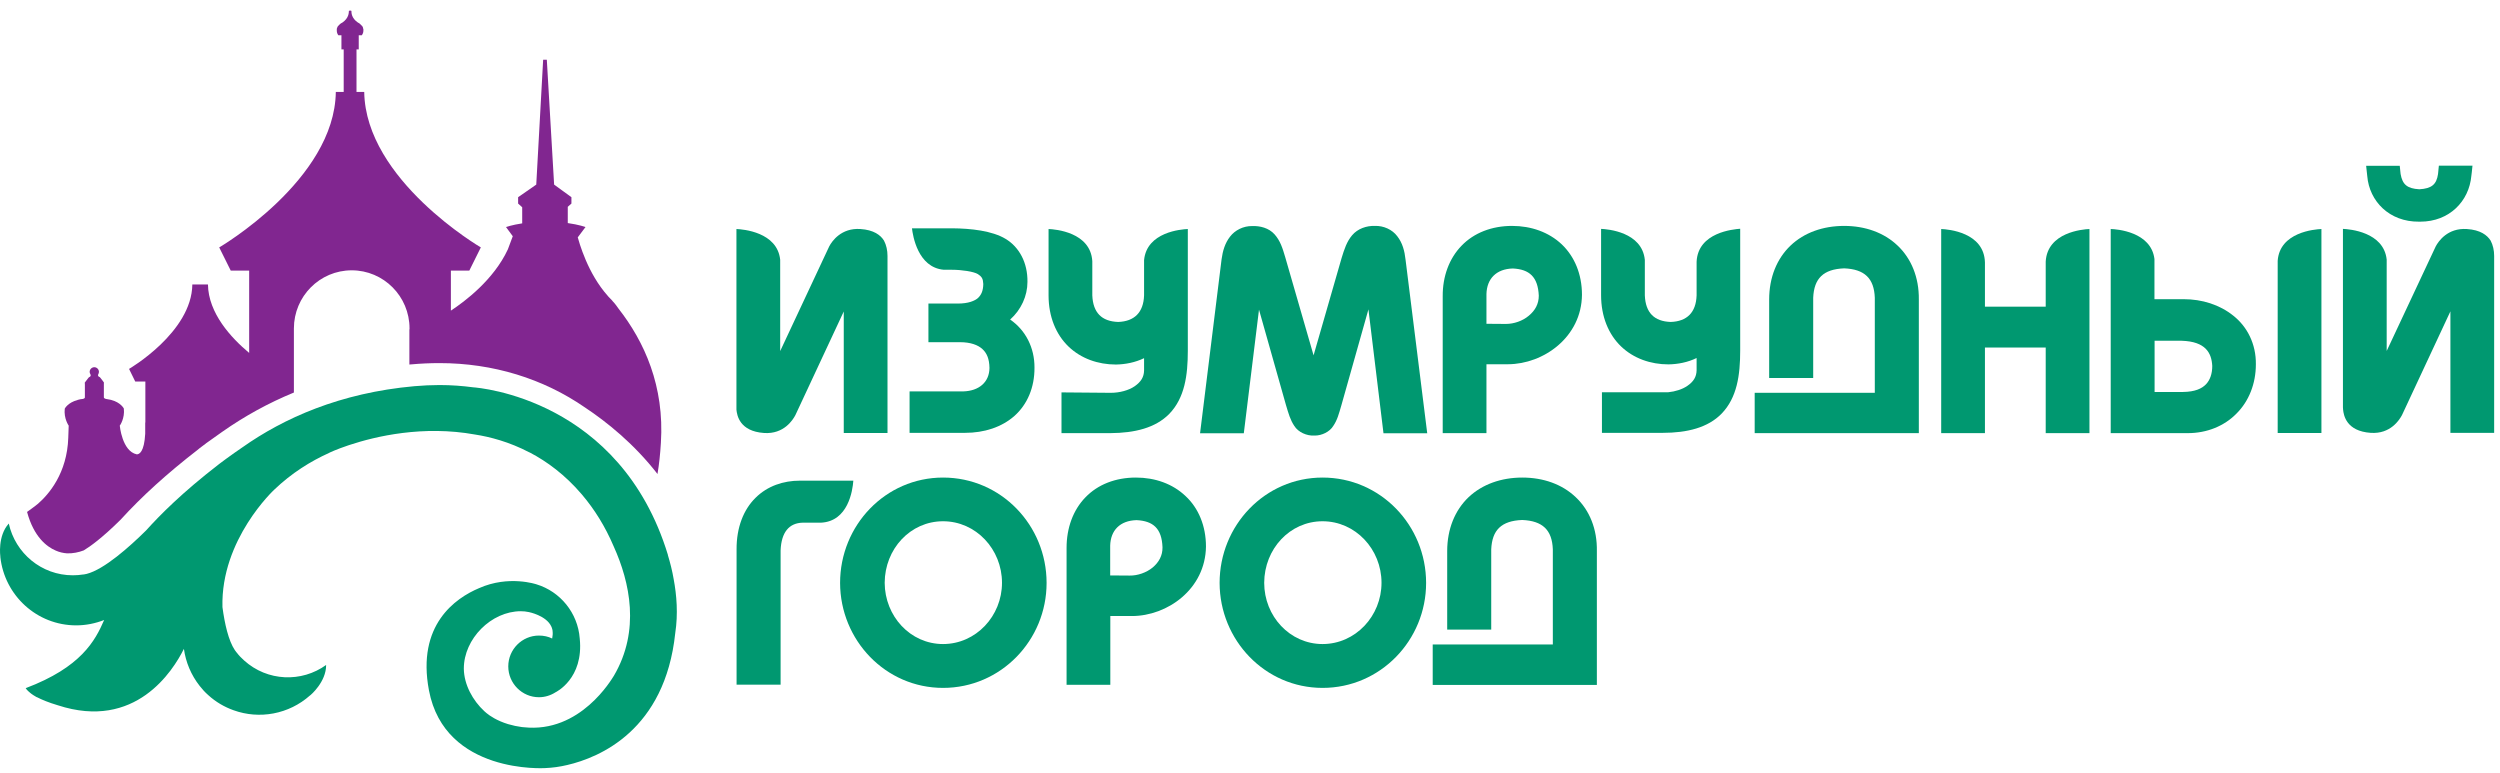 <svg width="165" height="51" viewBox="0 0 165 51" fill="none" xmlns="http://www.w3.org/2000/svg">
<path d="M44.464 38.231C44.371 37.68 44.232 37.139 44.074 36.616L44.083 36.625C40.936 26.319 31.597 25.59 31.225 25.562C30.52 25.469 29.786 25.413 29.025 25.413H28.997C28.459 25.413 27.911 25.441 27.354 25.488C22.443 25.927 18.711 27.607 15.991 29.53C15.647 29.764 15.304 30.006 14.97 30.249C14.923 30.286 14.877 30.314 14.83 30.352C14.71 30.445 14.589 30.538 14.468 30.622C11.999 32.527 10.541 34.011 9.641 35.01C8.545 36.093 6.883 37.577 5.723 37.876C5.658 37.886 5.602 37.904 5.537 37.913C5.528 37.913 5.519 37.913 5.509 37.913C5.277 37.951 5.045 37.969 4.804 37.969C2.734 37.969 1.007 36.504 0.58 34.553C-0.172 35.383 0.023 36.728 0.023 36.728C0.023 36.737 0.023 36.746 0.023 36.765C0.301 39.304 2.437 41.274 5.027 41.274C5.677 41.274 6.299 41.144 6.874 40.92C6.28 42.292 5.352 44.038 1.694 45.419C1.694 45.419 1.777 45.559 1.991 45.727C1.991 45.727 2.102 45.83 2.381 45.989C2.39 45.989 2.39 45.998 2.399 45.998H2.39C2.39 45.998 2.399 45.998 2.418 46.008C2.437 46.017 2.446 46.026 2.464 46.026C2.752 46.175 3.188 46.362 3.82 46.549C8.935 48.22 11.414 44.28 12.138 42.824C12.259 43.702 12.611 44.551 13.178 45.27C13.345 45.485 13.531 45.69 13.744 45.877C14.245 46.334 14.812 46.661 15.415 46.876C17.114 47.492 19.064 47.146 20.465 45.895C20.475 45.886 20.484 45.886 20.493 45.877C20.493 45.877 21.533 45.009 21.524 43.888C19.909 45.055 17.652 44.981 16.111 43.59C15.935 43.431 15.768 43.263 15.629 43.076C15.619 43.067 15.619 43.057 15.61 43.057C15.573 43.011 15.536 42.955 15.499 42.908C15.081 42.283 14.83 41.181 14.682 40.07C14.561 35.598 18.098 32.321 18.098 32.321C19.249 31.22 20.493 30.445 21.737 29.885L21.747 29.875C21.747 29.875 22.192 29.661 22.972 29.399C23.009 29.39 23.046 29.371 23.084 29.362C24.782 28.802 27.911 28.055 31.365 28.681C32.321 28.83 33.602 29.157 34.939 29.857C34.948 29.857 34.957 29.866 34.967 29.866C36.109 30.464 37.297 31.341 38.383 32.611C38.383 32.611 38.402 32.63 38.43 32.667C39.219 33.6 39.934 34.721 40.509 36.074C41.568 38.418 42.273 41.61 40.518 44.598C40.388 44.794 38.309 48.416 34.558 47.996C34.521 47.996 34.484 47.987 34.447 47.987C34.15 47.949 33.843 47.884 33.528 47.791C32.794 47.566 32.321 47.24 32.107 47.062C32.061 47.025 32.014 46.978 31.968 46.941C31.198 46.231 30.631 45.186 30.613 44.15C30.613 44.14 30.613 44.131 30.613 44.122C30.613 42.161 32.423 40.341 34.373 40.341C34.549 40.341 34.725 40.359 34.902 40.397C34.902 40.397 36.053 40.621 36.387 41.349C36.415 41.405 36.434 41.47 36.452 41.536C36.461 41.573 36.471 41.61 36.471 41.657C36.489 41.806 36.48 41.965 36.443 42.142C36.183 42.012 35.886 41.947 35.57 41.947C34.456 41.947 33.546 42.861 33.546 43.982C33.546 45.102 34.456 46.017 35.57 46.017C35.969 46.017 36.35 45.895 36.666 45.69C36.666 45.69 38.541 44.803 38.262 42.133C38.133 40.443 36.972 39.043 35.412 38.567C35.412 38.567 33.583 37.941 31.615 38.819C30.065 39.472 27.493 41.237 28.31 45.559C29.359 51.123 35.979 50.694 35.979 50.694C36.452 50.675 36.944 50.61 37.446 50.489C39.572 49.994 43.888 48.192 44.566 41.788C44.761 40.509 44.659 39.276 44.464 38.231Z" fill="#009870"/>
<path d="M92.22 15.592C91.886 15.144 91.31 14.892 90.744 14.91C90.196 14.892 89.611 15.088 89.24 15.527C88.887 15.947 88.729 16.432 88.543 17.039L86.696 23.453L84.83 16.992C84.644 16.357 84.496 15.891 84.124 15.47C83.744 15.041 83.159 14.901 82.648 14.92C82.064 14.91 81.507 15.191 81.181 15.62C80.847 16.049 80.699 16.563 80.624 17.114L79.204 28.596H82.091L83.094 20.437L84.876 26.739C85.044 27.299 85.155 27.709 85.424 28.111C85.684 28.531 86.26 28.774 86.724 28.746C86.752 28.746 86.77 28.746 86.798 28.746C87.225 28.746 87.754 28.512 87.996 28.111C88.265 27.719 88.367 27.308 88.534 26.739L90.317 20.418L91.31 28.596H94.197L92.768 17.151C92.703 16.553 92.563 16.031 92.22 15.592Z" fill="#009870"/>
<path d="M99.796 14.91C98.459 14.91 97.28 15.368 96.463 16.217C95.646 17.057 95.21 18.243 95.219 19.55V28.587H98.106V24.04H99.536C101.866 24.031 104.382 22.257 104.41 19.457C104.41 18.094 103.918 16.927 103.073 16.124C102.219 15.321 101.058 14.91 99.796 14.91ZM100.901 20.838C100.492 21.184 99.916 21.38 99.387 21.38L98.106 21.37V19.401C98.134 18.402 98.747 17.748 99.852 17.72C100.938 17.776 101.504 18.271 101.56 19.513C101.56 20.063 101.318 20.493 100.901 20.838Z" fill="#009870"/>
<path d="M66.67 21.09C67.394 20.446 67.812 19.531 67.812 18.607C67.831 17.346 67.273 16.31 66.373 15.768C65.482 15.227 64.071 15.078 62.845 15.068H60.19C60.246 15.544 60.571 17.654 62.288 17.804H62.817C63.477 17.804 64.275 17.925 64.544 18.093C64.804 18.27 64.878 18.383 64.897 18.747C64.888 19.195 64.767 19.456 64.553 19.662C64.331 19.858 63.922 20.035 63.207 20.035H61.276V22.584H63.356C64.061 22.584 64.544 22.77 64.832 23.032C65.12 23.293 65.296 23.666 65.305 24.283C65.296 25.235 64.6 25.804 63.579 25.832H60.032V28.568H63.69C64.962 28.568 66.113 28.194 66.958 27.447C67.803 26.691 68.285 25.571 68.276 24.264C68.285 22.957 67.691 21.79 66.67 21.09Z" fill="#009870"/>
<path d="M75.509 17.169V19.494C75.472 20.623 74.868 21.211 73.8 21.249C72.714 21.211 72.139 20.642 72.092 19.494V17.234C71.972 15.321 69.651 15.134 69.205 15.115V19.494C69.205 20.903 69.697 22.08 70.523 22.873C71.35 23.667 72.473 24.059 73.652 24.059C74.283 24.049 74.933 23.919 75.509 23.639V24.451C75.499 24.89 75.305 25.198 74.896 25.487C74.497 25.767 73.884 25.926 73.318 25.926L70.059 25.898V28.587H73.281C74.905 28.577 76.261 28.241 77.171 27.317C78.192 26.262 78.396 24.768 78.396 23.153V15.115C77.96 15.134 75.685 15.311 75.509 17.169Z" fill="#009870"/>
<path d="M125.241 16.208C124.34 15.349 123.096 14.91 121.713 14.91C120.33 14.91 119.076 15.349 118.176 16.208C117.275 17.067 116.765 18.308 116.765 19.765V24.946H119.671V19.653C119.726 18.374 120.339 17.767 121.713 17.711C123.068 17.767 123.69 18.374 123.737 19.653V25.926H115.809V28.587H126.643V19.765C126.661 18.308 126.141 17.057 125.241 16.208Z" fill="#009870"/>
<path d="M147.402 20.838C146.502 20.11 145.332 19.746 144.125 19.746H142.194V17.094C141.971 15.293 139.706 15.125 139.307 15.115V28.587H144.394C145.657 28.587 146.799 28.12 147.606 27.298C148.423 26.486 148.887 25.328 148.887 24.049C148.906 22.696 148.312 21.557 147.402 20.838ZM145.592 25.366C145.322 25.646 144.877 25.86 144.078 25.87H142.203V22.49H143.986C145.573 22.537 145.963 23.293 146.009 24.152C146.009 24.675 145.861 25.086 145.592 25.366Z" fill="#009870"/>
<path d="M135.017 17.262V20.241H131.006V17.318C130.951 15.33 128.583 15.134 128.119 15.115V28.587H131.006V22.939H135.017V28.587H137.904V15.115C137.449 15.134 135.128 15.33 135.017 17.262Z" fill="#009870"/>
<path d="M150.327 17.216V28.577H153.214V15.115C152.769 15.134 150.457 15.321 150.327 17.216Z" fill="#009870"/>
<path d="M56.783 15.115C55.512 15.031 54.908 15.927 54.732 16.254L51.492 23.172V17.141C51.297 15.311 49.032 15.134 48.605 15.115V26.887C48.605 26.934 48.605 26.99 48.605 27.037C48.642 27.419 48.818 28.465 50.424 28.577C51.742 28.67 52.337 27.699 52.494 27.401L55.688 20.558V28.577H58.575V16.889C58.575 16.534 58.501 16.179 58.343 15.88C58.12 15.516 57.665 15.171 56.783 15.115Z" fill="#009870"/>
<path d="M162.813 15.116C161.541 15.032 160.937 15.928 160.761 16.255L157.521 23.163V17.132C157.326 15.303 155.061 15.125 154.634 15.106V26.879C154.634 26.925 154.634 26.981 154.643 27.028C154.68 27.411 154.857 28.456 156.463 28.568C157.781 28.662 158.375 27.691 158.533 27.392L161.727 20.549V28.568H164.614V16.89C164.614 16.535 164.54 16.18 164.382 15.881C164.15 15.517 163.704 15.172 162.813 15.116Z" fill="#009870"/>
<path d="M111.976 17.272V19.494C111.938 20.633 111.335 21.212 110.267 21.249C109.181 21.212 108.606 20.642 108.559 19.494V17.151C108.373 15.302 106.099 15.125 105.672 15.106V19.484C105.672 20.894 106.164 22.07 106.99 22.864C107.816 23.657 108.94 24.049 110.119 24.049C110.75 24.04 111.4 23.91 111.976 23.629V24.442C111.966 24.88 111.771 25.189 111.363 25.469C111.038 25.693 110.574 25.842 110.1 25.889H105.728V28.549V28.568H109.738C111.363 28.568 112.728 28.223 113.628 27.298C114.649 26.243 114.853 24.75 114.853 23.135V15.097C114.408 15.134 112.068 15.33 111.976 17.272Z" fill="#009870"/>
<path d="M159.656 14.63H159.739C161.661 14.63 162.961 13.276 163.109 11.605L163.137 11.381L163.184 10.933H160.965L160.928 11.306L160.909 11.493C160.807 12.174 160.491 12.445 159.674 12.492C158.867 12.445 158.56 12.174 158.44 11.483L158.421 11.306L158.384 10.942H156.165L156.239 11.623C156.379 13.285 157.697 14.648 159.656 14.63Z" fill="#009870"/>
<path d="M3.671 36.335C3.921 36.447 4.172 36.503 4.432 36.522C4.813 36.531 5.184 36.457 5.527 36.326C5.945 36.074 6.734 35.514 7.96 34.3C9.371 32.75 11.042 31.238 13.057 29.679L13.168 29.586C13.261 29.52 13.344 29.455 13.428 29.39L13.484 29.352L13.567 29.287L13.586 29.268C13.957 28.997 14.319 28.745 14.663 28.503C16.139 27.466 17.717 26.598 19.397 25.907V21.678C19.397 19.559 21.106 17.841 23.213 17.841C25.32 17.841 27.029 19.559 27.029 21.678C27.029 21.706 27.029 21.734 27.019 21.762V24.059C27.056 24.059 27.094 24.05 27.131 24.05C27.762 23.994 28.384 23.965 28.978 23.965H29.006C32.534 23.965 35.848 24.983 38.615 26.897C40.035 27.84 41.846 29.287 43.396 31.285C43.405 31.257 43.405 31.238 43.405 31.21C43.498 30.669 43.572 30.006 43.619 29.221C43.86 25.487 42.532 22.556 40.824 20.371C40.583 20.017 40.416 19.858 40.416 19.858V19.849C40.323 19.755 40.23 19.662 40.147 19.569C40.137 19.559 40.119 19.541 40.109 19.522C39.45 18.784 38.977 17.907 38.661 17.169C38.494 16.786 38.373 16.432 38.281 16.161C38.225 15.956 38.169 15.778 38.132 15.666L38.643 14.985C38.643 14.985 38.215 14.826 37.473 14.723V13.65L37.714 13.435V13.015L36.572 12.184L36.09 3.941H35.848L35.393 12.184L34.196 13.015V13.435L34.465 13.678V14.742C33.787 14.845 33.397 14.985 33.397 14.985L33.843 15.591L33.518 16.46C32.58 18.476 30.668 19.904 29.758 20.502V17.86H30.974L31.735 16.329C31.735 16.329 24.123 11.885 24.039 6.069H23.529V3.259H23.677V2.326H23.881C23.946 2.232 23.983 2.139 23.983 2.027C23.983 2.018 23.983 2.008 23.983 1.989C23.983 1.989 23.983 1.98 23.983 1.971C23.983 1.961 23.983 1.961 23.983 1.952V1.943C23.983 1.933 23.983 1.924 23.983 1.915C23.983 1.915 23.983 1.905 23.974 1.905C23.974 1.896 23.974 1.887 23.965 1.877V1.868C23.965 1.859 23.956 1.849 23.956 1.831C23.956 1.831 23.956 1.831 23.956 1.821C23.946 1.812 23.946 1.803 23.946 1.793C23.946 1.784 23.937 1.784 23.937 1.775C23.937 1.765 23.928 1.765 23.928 1.756L23.919 1.747C23.919 1.737 23.909 1.737 23.909 1.728L23.9 1.719C23.9 1.709 23.891 1.7 23.881 1.7C23.881 1.7 23.881 1.691 23.872 1.691C23.863 1.681 23.854 1.672 23.844 1.663L23.835 1.653C23.826 1.653 23.826 1.644 23.816 1.635C23.816 1.625 23.807 1.625 23.807 1.625C23.798 1.625 23.798 1.616 23.789 1.607L23.779 1.597C23.779 1.597 23.77 1.588 23.761 1.579C23.752 1.579 23.752 1.569 23.752 1.569C23.742 1.569 23.733 1.56 23.724 1.551C23.714 1.551 23.714 1.541 23.705 1.532C23.696 1.532 23.696 1.523 23.686 1.523C23.677 1.523 23.677 1.513 23.668 1.513C23.659 1.513 23.659 1.504 23.649 1.504L23.64 1.495H23.631C23.185 1.196 23.194 0.832 23.194 0.72L23.148 0.701H23.074L23.027 0.72C23.018 0.832 23.037 1.187 22.591 1.495H22.582C22.582 1.495 22.572 1.495 22.572 1.504C22.572 1.504 22.563 1.513 22.554 1.513C22.554 1.523 22.545 1.523 22.535 1.523C22.526 1.532 22.517 1.532 22.517 1.532C22.507 1.541 22.498 1.541 22.489 1.551C22.48 1.56 22.47 1.56 22.47 1.569C22.47 1.569 22.461 1.579 22.452 1.579C22.452 1.588 22.442 1.588 22.433 1.597L22.424 1.607C22.415 1.616 22.415 1.616 22.405 1.625C22.396 1.625 22.396 1.635 22.396 1.635C22.396 1.644 22.387 1.644 22.378 1.653L22.368 1.663C22.359 1.672 22.35 1.681 22.34 1.691L22.331 1.7C22.322 1.709 22.322 1.719 22.312 1.719L22.303 1.728C22.303 1.737 22.294 1.737 22.294 1.747L22.285 1.756C22.275 1.765 22.275 1.775 22.275 1.775C22.275 1.784 22.275 1.784 22.266 1.793C22.266 1.803 22.257 1.812 22.257 1.821C22.257 1.821 22.257 1.821 22.257 1.831C22.247 1.84 22.247 1.849 22.238 1.868C22.238 1.868 22.238 1.868 22.238 1.877C22.238 1.887 22.238 1.896 22.229 1.905C22.229 1.915 22.229 1.915 22.229 1.915C22.229 1.924 22.229 1.933 22.229 1.943V1.952C22.229 1.961 22.229 1.971 22.229 1.971C22.229 1.98 22.229 1.98 22.229 1.989C22.229 1.999 22.229 2.008 22.229 2.027C22.229 2.139 22.266 2.242 22.331 2.326H22.535V3.259H22.684V6.069H22.164C22.09 11.885 14.468 16.329 14.468 16.329L15.229 17.86H16.445V23.293C15.248 22.294 13.753 20.67 13.725 18.775H12.694C12.657 21.94 8.517 24.348 8.517 24.348L8.925 25.179H9.594V27.887H9.584V28.624C9.519 29.847 9.185 29.987 9.027 29.987C8.053 29.782 7.904 28.083 7.904 28.083H7.913C7.913 28.083 8.248 27.616 8.173 26.962C8.173 26.962 7.978 26.561 7.329 26.393H7.319L7.291 26.384C7.199 26.365 7.096 26.346 6.985 26.328C6.939 26.318 6.855 26.281 6.855 26.225V25.357C6.855 25.198 6.883 25.282 6.799 25.16C6.744 25.086 6.697 25.02 6.642 24.955C6.623 24.927 6.604 24.908 6.586 24.89C6.521 24.871 6.447 24.815 6.474 24.74C6.474 24.731 6.484 24.712 6.484 24.703C6.512 24.656 6.53 24.6 6.53 24.544C6.53 24.376 6.391 24.236 6.224 24.236C6.057 24.236 5.917 24.376 5.917 24.544C5.917 24.6 5.936 24.647 5.964 24.694C5.964 24.712 5.973 24.731 5.982 24.75C6.01 24.824 5.927 24.88 5.871 24.899C5.852 24.918 5.834 24.946 5.815 24.965C5.76 25.039 5.713 25.105 5.657 25.17C5.565 25.291 5.602 25.207 5.602 25.366V26.234C5.602 26.281 5.527 26.318 5.481 26.328C5.36 26.337 5.258 26.355 5.165 26.384L5.128 26.393L5.119 26.402C4.469 26.57 4.274 26.972 4.274 26.972C4.2 27.625 4.534 28.092 4.534 28.092C4.534 28.092 4.525 28.437 4.506 28.885C4.432 31.229 3.225 32.62 2.51 33.245C2.325 33.404 1.786 33.787 1.786 33.787C2.232 35.439 3.086 36.083 3.671 36.335Z" fill="#812690"/>
<path d="M56.32 31.724H52.783C51.715 31.724 50.657 32.069 49.868 32.853C49.079 33.628 48.605 34.804 48.614 36.27V45.186H51.52V36.326C51.567 35.131 52.077 34.515 52.987 34.496H54.194C55.976 34.403 56.273 32.386 56.32 31.724Z" fill="#009870"/>
<path d="M104 32.816C103.1 31.957 101.856 31.519 100.472 31.519C99.089 31.519 97.836 31.957 96.926 32.816C96.025 33.675 95.515 34.917 95.515 36.373V41.554H98.421V36.261C98.476 34.982 99.089 34.375 100.463 34.319C101.818 34.375 102.44 34.982 102.487 36.261V42.535H94.559V45.205H105.393V36.382C105.421 34.917 104.91 33.675 104 32.816Z" fill="#009870"/>
<path d="M62.242 31.519C58.436 31.519 55.446 34.674 55.446 38.474C55.456 42.255 58.445 45.401 62.242 45.401C66.058 45.401 69.075 42.255 69.075 38.474C69.075 34.665 66.067 31.519 62.242 31.519ZM62.242 42.507C60.079 42.507 58.398 40.667 58.389 38.464C58.398 36.233 60.079 34.403 62.242 34.403C64.414 34.403 66.132 36.252 66.132 38.464C66.132 40.658 64.414 42.507 62.242 42.507Z" fill="#009870"/>
<path d="M74.97 31.519C73.624 31.519 72.454 31.976 71.638 32.825C70.821 33.666 70.394 34.851 70.394 36.158V45.195H73.281V40.658H74.71C77.041 40.658 79.557 38.884 79.594 36.074C79.594 34.711 79.102 33.535 78.248 32.742C77.394 31.929 76.233 31.519 74.97 31.519ZM76.075 37.456C75.667 37.792 75.082 37.998 74.553 37.988L73.272 37.979V36.009C73.299 35.01 73.912 34.357 75.017 34.329C76.103 34.385 76.679 34.87 76.725 36.121C76.734 36.672 76.484 37.111 76.075 37.456Z" fill="#009870"/>
<path d="M87.29 31.519C83.484 31.519 80.494 34.674 80.494 38.474C80.503 42.255 83.493 45.401 87.29 45.401C91.106 45.401 94.123 42.255 94.123 38.474C94.123 34.665 91.106 31.519 87.29 31.519ZM87.29 42.507C85.127 42.507 83.437 40.667 83.437 38.464C83.446 36.233 85.127 34.403 87.29 34.403C89.462 34.403 91.18 36.252 91.18 38.464C91.18 40.658 89.462 42.507 87.29 42.507Z" fill="#009870"/>
</svg>

